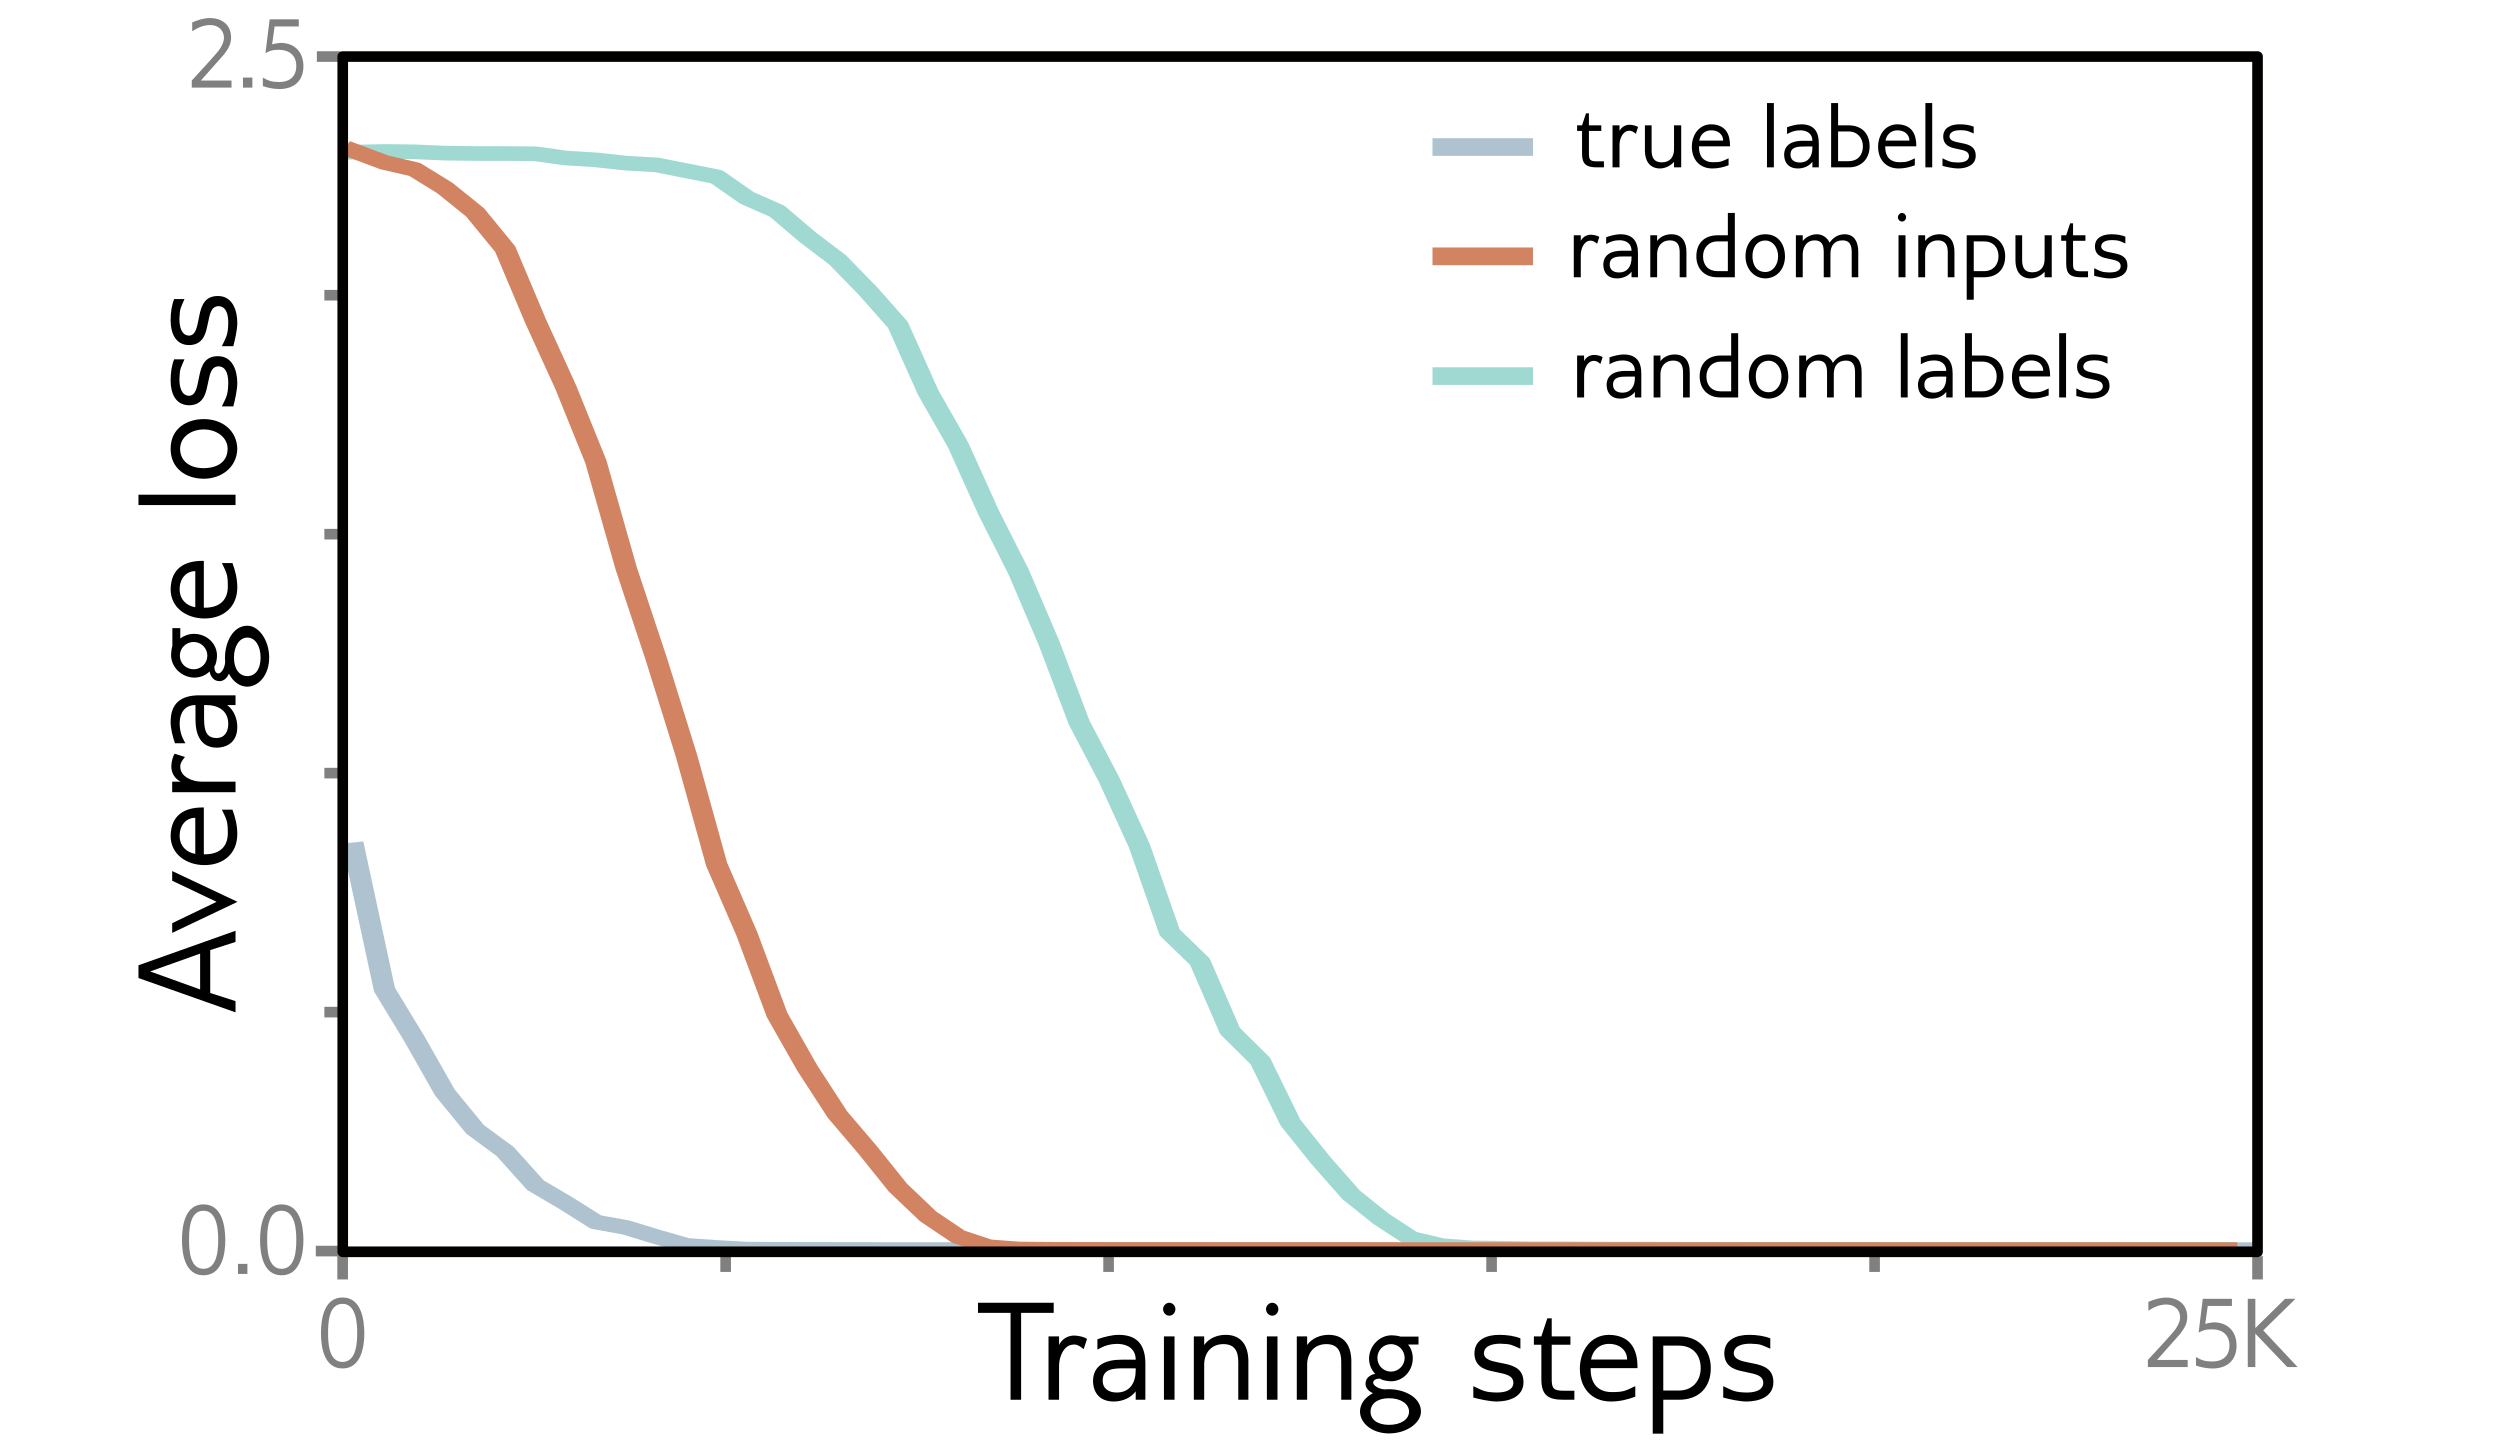 <?xml version="1.0" encoding="UTF-8"?>
<svg xmlns="http://www.w3.org/2000/svg" xmlns:xlink="http://www.w3.org/1999/xlink" width="199.93pt" height="115.704pt" viewBox="0 0 199.93 115.704">
<path fill="none" stroke-width="0.85" stroke-linecap="butt" stroke-linejoin="miter" stroke="rgb(50.195%, 50.195%, 50.195%)" stroke-opacity="1" stroke-miterlimit="4" d="M 27.402 100.438 L 27.402 102.32 "/>
<path fill="none" stroke-width="0.85" stroke-linecap="butt" stroke-linejoin="miter" stroke="rgb(50.195%, 50.195%, 50.195%)" stroke-opacity="1" stroke-miterlimit="4" d="M 180.539 100.438 L 180.539 102.32 "/>
<path fill="none" stroke-width="0.85" stroke-linecap="butt" stroke-linejoin="miter" stroke="rgb(50.195%, 50.195%, 50.195%)" stroke-opacity="1" stroke-miterlimit="4" d="M 58.031 101.719 L 58.031 100.438 "/>
<path fill="none" stroke-width="0.85" stroke-linecap="butt" stroke-linejoin="miter" stroke="rgb(50.195%, 50.195%, 50.195%)" stroke-opacity="1" stroke-miterlimit="4" d="M 88.656 101.719 L 88.656 100.438 "/>
<path fill="none" stroke-width="0.85" stroke-linecap="butt" stroke-linejoin="miter" stroke="rgb(50.195%, 50.195%, 50.195%)" stroke-opacity="1" stroke-miterlimit="4" d="M 119.285 101.719 L 119.285 100.438 "/>
<path fill="none" stroke-width="0.85" stroke-linecap="butt" stroke-linejoin="miter" stroke="rgb(50.195%, 50.195%, 50.195%)" stroke-opacity="1" stroke-miterlimit="4" d="M 27.223 4.523 L 25.34 4.523 "/>
<path fill="none" stroke-width="0.85" stroke-linecap="butt" stroke-linejoin="miter" stroke="rgb(50.195%, 50.195%, 50.195%)" stroke-opacity="1" stroke-miterlimit="4" d="M 27.137 100.051 L 25.254 100.051 "/>
<path fill="none" stroke-width="0.85" stroke-linecap="butt" stroke-linejoin="miter" stroke="rgb(50.195%, 50.195%, 50.195%)" stroke-opacity="1" stroke-miterlimit="4" d="M 27.223 23.609 L 25.941 23.609 "/>
<path fill="none" stroke-width="0.85" stroke-linecap="butt" stroke-linejoin="miter" stroke="rgb(50.195%, 50.195%, 50.195%)" stroke-opacity="1" stroke-miterlimit="4" d="M 27.223 42.719 L 25.941 42.719 "/>
<path fill="none" stroke-width="0.85" stroke-linecap="butt" stroke-linejoin="miter" stroke="rgb(50.195%, 50.195%, 50.195%)" stroke-opacity="1" stroke-miterlimit="4" d="M 27.223 61.828 L 25.941 61.828 "/>
<path fill="none" stroke-width="0.85" stroke-linecap="butt" stroke-linejoin="miter" stroke="rgb(50.195%, 50.195%, 50.195%)" stroke-opacity="1" stroke-miterlimit="4" d="M 27.223 80.941 L 25.941 80.941 "/>
<path fill="none" stroke-width="0.85" stroke-linecap="butt" stroke-linejoin="miter" stroke="rgb(50.195%, 50.195%, 50.195%)" stroke-opacity="1" stroke-miterlimit="4" d="M 149.914 101.719 L 149.914 100.438 "/>
<path fill-rule="nonzero" fill="rgb(50.195%, 50.195%, 50.195%)" fill-opacity="1" d="M 29.137 106.613 C 29.125 105.449 28.863 103.762 27.391 103.762 C 25.918 103.762 25.668 105.473 25.668 106.613 C 25.668 107.766 25.93 109.438 27.391 109.438 C 28.852 109.438 29.137 107.766 29.137 106.613 Z M 28.566 106.613 C 28.566 107.367 28.504 108.918 27.391 108.918 C 26.273 108.918 26.238 107.344 26.238 106.613 C 26.238 105.867 26.262 104.27 27.391 104.27 C 28.504 104.27 28.566 105.883 28.566 106.613 Z M 28.566 106.613 "/>
<path fill="none" stroke-width="1.417" stroke-linecap="butt" stroke-linejoin="miter" stroke="rgb(68.234%, 76.469%, 81.175%)" stroke-opacity="1" stroke-miterlimit="4" d="M 114.559 11.758 C 122.598 11.758 122.598 11.758 122.598 11.758 "/>
<path fill="none" stroke-width="1.417" stroke-linecap="butt" stroke-linejoin="miter" stroke="rgb(81.96%, 51.372%, 38.431%)" stroke-opacity="1" stroke-miterlimit="4" d="M 114.559 20.5 C 122.598 20.5 122.598 20.5 122.598 20.5 "/>
<path fill="none" stroke-width="1.715" stroke-linecap="square" stroke-linejoin="round" stroke="rgb(68.234%, 76.469%, 81.175%)" stroke-opacity="1" stroke-miterlimit="10" d="M 28.332 -99.497 L 30.746 -115.866 L 33.16 -121.687 L 35.578 -127.924 L 37.992 -132.235 L 40.406 -134.837 L 42.824 -138.782 L 45.238 -140.857 L 47.652 -143.087 L 50.07 -143.728 L 52.484 -144.808 L 54.898 -145.82 L 57.312 -146.066 L 59.73 -146.255 L 62.145 -146.283 L 64.559 -146.289 L 66.977 -146.295 L 71.805 -146.306 L 79.051 -146.306 L 81.465 -146.312 L 103.203 -146.312 L 105.617 -146.318 L 179.996 -146.318 " transform="matrix(1, 0, 0, -0.683, 0, 0)"/>
<path fill="none" stroke-width="1.715" stroke-linecap="square" stroke-linejoin="round" stroke="rgb(62.352%, 85.097%, 82.352%)" stroke-opacity="1" stroke-miterlimit="10" d="M 28.332 -17.81 L 30.746 -17.736 L 33.16 -17.776 L 35.578 -17.93 L 37.992 -17.976 L 40.406 -17.976 L 42.824 -18.01 L 45.238 -18.502 L 47.652 -18.719 L 50.07 -19.108 L 52.484 -19.302 L 57.312 -20.698 L 59.73 -23.167 L 62.145 -24.728 L 64.559 -27.736 L 66.977 -30.423 L 69.391 -34.042 L 71.805 -38.033 L 74.223 -45.94 L 76.637 -52.15 L 79.051 -59.977 L 81.465 -66.975 L 83.883 -75.26 L 86.297 -84.585 L 88.711 -91.332 L 91.129 -99.079 L 93.543 -109.182 L 95.957 -112.601 L 98.375 -120.737 L 100.789 -124.225 L 103.203 -131.452 L 105.617 -135.86 L 108.035 -139.885 L 110.449 -142.716 L 112.863 -145.014 L 115.281 -145.849 L 117.695 -146.118 L 120.109 -146.163 L 122.527 -146.226 L 124.941 -146.221 L 127.355 -146.249 L 129.77 -146.261 L 132.188 -146.261 L 134.602 -146.272 L 137.016 -146.278 L 139.434 -146.278 L 141.848 -146.283 L 149.094 -146.283 L 151.508 -146.289 L 161.168 -146.289 L 163.586 -146.295 L 178.074 -146.295 " transform="matrix(1, 0, 0, -0.683, 0, 0)"/>
<path fill="none" stroke-width="1.715" stroke-linecap="square" stroke-linejoin="round" stroke="rgb(81.96%, 51.372%, 38.431%)" stroke-opacity="1" stroke-miterlimit="10" d="M 28.332 -17.696 L 30.746 -19.022 L 33.16 -19.834 L 35.578 -22.018 L 37.992 -24.866 L 40.406 -29.177 L 42.824 -37.576 L 45.238 -45.317 L 47.652 -54.059 L 50.07 -66.512 L 52.484 -77.153 L 54.898 -88.49 L 57.312 -101.206 L 59.73 -109.354 L 62.145 -118.839 L 64.559 -125.06 L 66.977 -130.509 L 69.391 -134.654 L 71.805 -139.056 L 74.223 -142.424 L 76.637 -144.803 L 79.051 -145.98 L 81.465 -146.243 L 83.883 -146.278 L 86.297 -146.289 L 88.711 -146.295 L 91.129 -146.295 L 93.543 -146.301 L 95.957 -146.301 L 98.375 -146.306 L 108.035 -146.306 L 110.449 -146.312 L 168.414 -146.312 L 170.832 -146.318 L 178.074 -146.318 " transform="matrix(1, 0, 0, -0.683, 0, 0)"/>
<path fill-rule="nonzero" fill="rgb(50.195%, 50.195%, 50.195%)" fill-opacity="1" d="M 174.953 109.328 L 174.953 108.758 L 172.5 108.758 L 174.371 106.652 C 174.68 106.219 174.918 105.887 174.918 105.316 C 174.918 104.301 174.172 103.77 173.23 103.77 C 172.699 103.77 172.254 103.93 171.809 104.113 L 171.809 104.82 C 172.254 104.535 172.699 104.324 173.246 104.324 C 173.863 104.324 174.348 104.711 174.348 105.352 C 174.348 105.785 174 106.32 173.715 106.617 C 173.629 106.742 171.906 108.621 171.77 108.758 L 171.77 109.328 Z M 174.953 109.328 "/>
<path fill-rule="nonzero" fill="rgb(50.195%, 50.195%, 50.195%)" fill-opacity="1" d="M 178.863 107.594 C 178.852 106.48 178.156 105.75 177.043 105.75 C 176.895 105.762 176.559 105.801 176.359 105.875 L 176.559 104.438 L 178.492 104.438 L 178.492 103.867 L 176.16 103.867 L 175.828 106.566 C 176.262 106.355 176.359 106.309 176.918 106.309 C 177.723 106.309 178.293 106.754 178.293 107.594 C 178.293 108.461 177.734 108.883 176.918 108.883 C 176.371 108.883 176.012 108.773 175.617 108.523 L 175.617 109.207 C 175.977 109.34 176.508 109.441 176.93 109.441 C 178.105 109.441 178.863 108.797 178.863 107.594 Z M 178.863 107.594 "/>
<path fill-rule="nonzero" fill="rgb(50.195%, 50.195%, 50.195%)" fill-opacity="1" d="M 183.746 109.328 L 180.996 106.395 L 183.574 103.867 L 182.742 103.867 L 180.363 106.207 L 180.363 103.867 L 179.758 103.867 L 179.758 109.328 L 180.363 109.328 L 180.363 106.652 L 182.918 109.328 Z M 183.746 109.328 "/>
<path fill-rule="nonzero" fill="rgb(0%, 0%, 0%)" fill-opacity="1" d="M 84.266 104.992 L 84.266 104.184 L 78.211 104.184 L 78.211 104.992 L 80.816 104.992 L 80.816 111.941 L 81.66 111.941 L 81.66 104.992 Z M 84.266 104.992 "/>
<path fill-rule="nonzero" fill="rgb(0%, 0%, 0%)" fill-opacity="1" d="M 86.664 107.895 L 86.93 107.086 C 86.805 106.945 86.262 106.805 85.891 106.805 C 85.363 106.82 84.922 107.086 84.695 107.562 L 84.695 106.875 L 83.852 106.875 L 83.852 111.941 L 84.695 111.941 L 84.695 109.266 C 84.695 109.25 84.695 109.23 84.695 109.23 C 84.695 108.492 85.082 107.527 85.875 107.527 L 85.926 107.527 C 86.191 107.527 86.402 107.684 86.664 107.895 Z M 86.664 107.895 "/>
<path fill-rule="nonzero" fill="rgb(0%, 0%, 0%)" fill-opacity="1" d="M 91.598 111.941 L 91.598 109.055 C 91.598 107.598 90.98 106.75 89.469 106.75 C 88.922 106.75 88.254 106.926 87.762 107.102 L 87.762 107.93 C 88.273 107.648 88.695 107.473 89.398 107.473 C 90.207 107.492 90.824 107.895 90.824 108.738 L 89.664 108.738 C 88.465 108.738 87.41 109.145 87.41 110.465 C 87.445 111.484 88.043 112.082 89.062 112.082 C 89.785 112.082 90.438 111.785 90.824 111.273 L 90.824 111.941 Z M 90.824 109.586 C 90.824 110.57 90.367 111.363 89.309 111.363 C 88.695 111.363 88.184 111.078 88.184 110.41 C 88.184 109.426 89.117 109.426 89.996 109.426 L 90.824 109.426 Z M 90.824 109.586 "/>
<path fill-rule="nonzero" fill="rgb(0%, 0%, 0%)" fill-opacity="1" d="M 93.93 111.941 L 93.93 106.875 L 93.082 106.875 L 93.082 111.941 Z M 93.504 104.184 C 93.242 104.184 93.012 104.43 93.012 104.691 C 93.012 104.973 93.242 105.219 93.504 105.219 C 93.789 105.219 94 104.973 94 104.691 C 94 104.43 93.789 104.184 93.504 104.184 Z M 93.504 104.184 "/>
<path fill-rule="nonzero" fill="rgb(0%, 0%, 0%)" fill-opacity="1" d="M 99.836 111.941 L 99.836 108.879 C 99.836 107.684 99.328 106.75 98.023 106.75 C 97.375 106.75 96.703 106.996 96.301 107.562 L 96.301 106.875 L 95.473 106.875 L 95.473 111.941 L 96.301 111.941 L 96.301 109.074 C 96.336 108.105 96.934 107.492 97.832 107.492 C 98.711 107.492 99.027 108.02 99.027 108.914 L 99.027 111.941 Z M 99.836 111.941 "/>
<path fill-rule="nonzero" fill="rgb(0%, 0%, 0%)" fill-opacity="1" d="M 102.164 111.941 L 102.164 106.875 L 101.316 106.875 L 101.316 111.941 Z M 101.742 104.184 C 101.477 104.184 101.246 104.43 101.246 104.691 C 101.246 104.973 101.477 105.219 101.742 105.219 C 102.023 105.219 102.234 104.973 102.234 104.691 C 102.234 104.43 102.023 104.184 101.742 104.184 Z M 101.742 104.184 "/>
<path fill-rule="nonzero" fill="rgb(0%, 0%, 0%)" fill-opacity="1" d="M 108.07 111.941 L 108.07 108.879 C 108.07 107.684 107.562 106.75 106.258 106.75 C 105.609 106.75 104.941 106.996 104.535 107.562 L 104.535 106.875 L 103.707 106.875 L 103.707 111.941 L 104.535 111.941 L 104.535 109.074 C 104.57 108.105 105.168 107.492 106.066 107.492 C 106.945 107.492 107.262 108.02 107.262 108.914 L 107.262 111.941 Z M 108.07 111.941 "/>
<path fill-rule="nonzero" fill="rgb(0%, 0%, 0%)" fill-opacity="1" d="M 111.086 111.82 C 112.035 111.82 112.684 112.277 112.684 112.891 C 112.684 113.508 112.035 113.949 111.086 113.949 C 110.133 113.949 109.605 113.508 109.605 112.891 C 109.605 112.277 110.133 111.82 111.086 111.82 Z M 111.086 111.098 C 110.996 111.098 110.91 111.098 110.801 111.113 C 110.273 111.113 109.816 110.797 109.816 110.586 C 109.816 110.34 110.098 110.254 110.309 110.254 L 110.379 110.254 C 110.555 110.41 111.086 110.465 111.242 110.465 C 112.211 110.465 112.984 109.637 112.984 108.617 C 112.984 108.211 112.844 107.824 112.613 107.527 L 113.441 107.527 L 113.441 106.891 L 112.016 106.891 C 111.789 106.82 111.473 106.785 111.297 106.785 C 110.328 106.785 109.52 107.613 109.484 108.617 C 109.484 109.109 109.66 109.551 109.977 109.867 C 109.605 109.938 109.203 110.184 109.203 110.656 C 109.203 110.957 109.395 111.238 109.801 111.414 C 109.148 111.75 108.762 112.293 108.762 112.875 C 108.762 113.789 109.695 114.633 111.086 114.633 C 112.492 114.633 113.637 113.789 113.637 112.891 C 113.637 111.715 112.262 111.098 111.086 111.098 Z M 111.242 107.492 C 111.84 107.492 112.332 107.984 112.332 108.598 C 112.332 109.195 111.84 109.691 111.242 109.691 C 110.625 109.691 110.152 109.195 110.152 108.598 C 110.152 107.984 110.625 107.492 111.242 107.492 Z M 111.242 107.492 "/>
<path fill-rule="nonzero" fill="rgb(0%, 0%, 0%)" fill-opacity="1" d="M 121.836 110.535 C 121.836 109.531 121.152 109.215 120.238 109.039 L 119.883 108.969 C 119.391 108.863 118.672 108.758 118.672 108.211 C 118.707 107.578 119.445 107.457 120.008 107.457 C 120.906 107.492 120.836 107.543 121.59 107.859 L 121.59 107.031 C 121.117 106.84 120.52 106.75 119.902 106.75 C 118.898 106.75 117.914 107.121 117.914 108.246 C 117.93 109.16 118.547 109.516 119.391 109.672 L 119.707 109.742 C 120.324 109.883 121.027 109.953 121.027 110.605 C 120.992 111.238 120.273 111.363 119.707 111.363 C 118.777 111.344 118.637 111.238 117.824 110.852 L 117.824 111.766 C 118.301 111.891 119.129 112.082 119.691 112.082 C 120.676 112.082 121.836 111.715 121.836 110.535 Z M 121.836 110.535 "/>
<path fill-rule="nonzero" fill="rgb(0%, 0%, 0%)" fill-opacity="1" d="M 125.906 111.941 L 125.906 111.219 L 125.027 111.219 C 124.234 111.219 124.094 111.027 124.094 110.289 L 124.094 107.543 L 125.59 107.543 L 125.59 106.875 L 124.094 106.875 L 124.094 105.43 L 123.742 105.43 L 123.266 106.875 L 122.668 106.875 L 122.668 107.543 L 123.266 107.543 L 123.266 110.289 C 123.266 111.555 123.777 111.941 125.027 111.941 Z M 125.906 111.941 "/>
<path fill-rule="nonzero" fill="rgb(0%, 0%, 0%)" fill-opacity="1" d="M 130.953 109.41 L 130.953 109.32 C 130.953 107.859 130.355 106.785 128.684 106.75 C 127.188 106.75 126.344 108.055 126.344 109.461 C 126.344 110.992 127.277 112.082 128.824 112.082 C 129.527 112.082 130.16 111.926 130.777 111.695 L 130.777 110.852 C 129.969 111.238 129.844 111.328 128.895 111.328 C 127.84 111.328 127.207 110.691 127.207 109.496 L 127.207 109.41 Z M 130.125 108.723 L 127.242 108.723 C 127.348 108.055 127.84 107.473 128.684 107.473 C 129.562 107.473 130.125 108.02 130.125 108.723 Z M 130.125 108.723 "/>
<path fill-rule="nonzero" fill="rgb(0%, 0%, 0%)" fill-opacity="1" d="M 136.816 109.41 C 136.816 107.93 135.832 106.875 134.336 106.875 L 132.172 106.875 L 132.172 114.652 L 133.016 114.652 L 133.016 111.941 L 134.266 111.941 C 135.902 111.941 136.816 110.922 136.816 109.41 Z M 136.008 109.41 C 136.008 110.41 135.375 111.203 134.266 111.203 L 133.016 111.203 L 133.016 107.613 L 134.266 107.613 C 135.355 107.613 136.008 108.336 136.008 109.41 Z M 136.008 109.41 "/>
<path fill-rule="nonzero" fill="rgb(0%, 0%, 0%)" fill-opacity="1" d="M 141.82 110.535 C 141.82 109.531 141.133 109.215 140.219 109.039 L 139.867 108.969 C 139.375 108.863 138.652 108.758 138.652 108.211 C 138.688 107.578 139.426 107.457 139.988 107.457 C 140.887 107.492 140.816 107.543 141.574 107.859 L 141.574 107.031 C 141.098 106.84 140.5 106.75 139.883 106.75 C 138.883 106.75 137.895 107.121 137.895 108.246 C 137.914 109.16 138.527 109.516 139.375 109.672 L 139.691 109.742 C 140.305 109.883 141.012 109.953 141.012 110.605 C 140.977 111.238 140.254 111.363 139.691 111.363 C 138.758 111.344 138.617 111.238 137.809 110.852 L 137.809 111.766 C 138.281 111.891 139.109 112.082 139.672 112.082 C 140.656 112.082 141.82 111.715 141.82 110.535 Z M 141.82 110.535 "/>
<path fill-rule="nonzero" fill="rgb(0%, 0%, 0%)" fill-opacity="1" d="M 18.836 74.434 L 11.074 77.195 L 11.074 78.215 L 18.836 80.961 L 18.836 80.062 L 16.812 79.41 L 16.812 75.98 L 18.836 75.328 Z M 16.004 76.262 L 16.004 79.129 L 12.008 77.688 Z M 16.004 76.262 "/>
<path fill-rule="nonzero" fill="rgb(0%, 0%, 0%)" fill-opacity="1" d="M 13.77 69.66 L 13.77 70.434 L 17.32 72.121 L 13.77 73.828 L 13.77 74.605 L 18.992 72.121 Z M 13.77 69.66 "/>
<path fill-rule="nonzero" fill="rgb(0%, 0%, 0%)" fill-opacity="1" d="M 16.301 64.574 L 16.215 64.574 C 14.754 64.574 13.68 65.172 13.645 66.844 C 13.645 68.34 14.945 69.184 16.355 69.184 C 17.887 69.184 18.977 68.25 18.977 66.703 C 18.977 66 18.816 65.367 18.59 64.75 L 17.746 64.75 C 18.133 65.559 18.219 65.684 18.219 66.633 C 18.219 67.688 17.586 68.32 16.391 68.32 L 16.301 68.32 Z M 15.617 65.402 L 15.617 68.285 C 14.945 68.18 14.367 67.688 14.367 66.844 C 14.367 65.965 14.91 65.402 15.617 65.402 Z M 15.617 65.402 "/>
<path fill-rule="nonzero" fill="rgb(0%, 0%, 0%)" fill-opacity="1" d="M 14.789 60.539 L 13.98 60.277 C 13.84 60.398 13.699 60.945 13.699 61.312 C 13.715 61.844 13.98 62.281 14.453 62.512 L 13.77 62.512 L 13.77 63.355 L 18.836 63.355 L 18.836 62.512 L 16.16 62.512 C 16.145 62.512 16.125 62.512 16.125 62.512 C 15.387 62.512 14.418 62.125 14.418 61.332 L 14.418 61.277 C 14.418 61.016 14.578 60.805 14.789 60.539 Z M 14.789 60.539 "/>
<path fill-rule="nonzero" fill="rgb(0%, 0%, 0%)" fill-opacity="1" d="M 18.836 55.605 L 15.949 55.605 C 14.488 55.605 13.645 56.223 13.645 57.734 C 13.645 58.281 13.82 58.949 13.996 59.441 L 14.824 59.441 C 14.543 58.934 14.367 58.512 14.367 57.805 C 14.383 56.996 14.789 56.383 15.633 56.383 L 15.633 57.543 C 15.633 58.738 16.039 59.793 17.355 59.793 C 18.379 59.758 18.977 59.16 18.977 58.141 C 18.977 57.418 18.676 56.77 18.168 56.383 L 18.836 56.383 Z M 16.477 56.383 C 17.465 56.383 18.254 56.84 18.254 57.895 C 18.254 58.512 17.973 59.02 17.305 59.02 C 16.32 59.02 16.32 58.09 16.32 57.207 L 16.32 56.383 Z M 16.477 56.383 "/>
<path fill-rule="nonzero" fill="rgb(0%, 0%, 0%)" fill-opacity="1" d="M 18.711 52.59 C 18.711 51.641 19.168 50.988 19.785 50.988 C 20.402 50.988 20.84 51.641 20.84 52.59 C 20.84 53.539 20.402 54.07 19.785 54.07 C 19.168 54.07 18.711 53.539 18.711 52.59 Z M 17.992 52.59 C 17.992 52.68 17.992 52.766 18.008 52.871 C 18.008 53.398 17.691 53.859 17.48 53.859 C 17.234 53.859 17.145 53.574 17.145 53.363 L 17.145 53.293 C 17.305 53.117 17.355 52.59 17.355 52.434 C 17.355 51.465 16.531 50.691 15.512 50.691 C 15.105 50.691 14.719 50.832 14.418 51.059 L 14.418 50.234 L 13.785 50.234 L 13.785 51.656 C 13.715 51.887 13.68 52.203 13.68 52.379 C 13.68 53.348 14.508 54.156 15.512 54.191 C 16.004 54.191 16.441 54.016 16.758 53.699 C 16.828 54.07 17.074 54.473 17.551 54.473 C 17.852 54.473 18.133 54.281 18.309 53.875 C 18.641 54.527 19.188 54.914 19.77 54.914 C 20.684 54.914 21.527 53.98 21.527 52.59 C 21.527 51.184 20.684 50.039 19.785 50.039 C 18.605 50.039 17.992 51.41 17.992 52.59 Z M 14.383 52.434 C 14.383 51.836 14.875 51.34 15.492 51.34 C 16.09 51.34 16.582 51.836 16.582 52.434 C 16.582 53.047 16.09 53.523 15.492 53.523 C 14.875 53.523 14.383 53.047 14.383 52.434 Z M 14.383 52.434 "/>
<path fill-rule="nonzero" fill="rgb(0%, 0%, 0%)" fill-opacity="1" d="M 16.301 44.852 L 16.215 44.852 C 14.754 44.852 13.68 45.449 13.645 47.121 C 13.645 48.617 14.945 49.461 16.355 49.461 C 17.887 49.461 18.977 48.527 18.977 46.98 C 18.977 46.273 18.816 45.641 18.59 45.027 L 17.746 45.027 C 18.133 45.836 18.219 45.957 18.219 46.91 C 18.219 47.965 17.586 48.598 16.391 48.598 L 16.301 48.598 Z M 15.617 45.676 L 15.617 48.562 C 14.945 48.457 14.367 47.965 14.367 47.121 C 14.367 46.238 14.91 45.676 15.617 45.676 Z M 15.617 45.676 "/>
<path fill-rule="nonzero" fill="rgb(0%, 0%, 0%)" fill-opacity="1" d="M 11.074 39.562 L 18.836 39.562 L 18.836 40.391 L 11.074 40.391 Z M 11.074 39.562 "/>
<path fill-rule="nonzero" fill="rgb(0%, 0%, 0%)" fill-opacity="1" d="M 16.301 33.516 C 15.016 33.516 13.645 34.203 13.645 35.895 C 13.645 37.422 14.824 38.285 16.301 38.285 C 17.691 38.285 18.941 37.387 18.977 35.895 C 18.941 34.379 17.727 33.516 16.301 33.516 Z M 16.301 34.344 C 17.305 34.344 18.203 34.961 18.203 35.895 C 18.184 37.16 17.059 37.441 16.285 37.441 C 15.262 37.441 14.418 36.949 14.402 35.895 C 14.418 34.906 15.332 34.344 16.301 34.344 Z M 16.301 34.344 "/>
<path fill-rule="nonzero" fill="rgb(0%, 0%, 0%)" fill-opacity="1" d="M 17.43 28.484 C 16.426 28.484 16.109 29.172 15.934 30.086 L 15.863 30.438 C 15.758 30.934 15.652 31.652 15.105 31.652 C 14.473 31.617 14.348 30.879 14.348 30.316 C 14.383 29.418 14.438 29.488 14.754 28.734 L 13.926 28.734 C 13.734 29.207 13.645 29.805 13.645 30.422 C 13.645 31.426 14.016 32.41 15.141 32.41 C 16.055 32.391 16.406 31.777 16.566 30.934 L 16.637 30.617 C 16.777 30 16.848 29.297 17.5 29.297 C 18.133 29.332 18.254 30.051 18.254 30.617 C 18.238 31.547 18.133 31.688 17.746 32.5 L 18.66 32.5 C 18.781 32.023 18.977 31.195 18.977 30.633 C 18.977 29.648 18.605 28.484 17.43 28.484 Z M 17.43 28.484 "/>
<path fill-rule="nonzero" fill="rgb(0%, 0%, 0%)" fill-opacity="1" d="M 17.43 23.672 C 16.426 23.672 16.109 24.359 15.934 25.273 L 15.863 25.625 C 15.758 26.117 15.652 26.84 15.105 26.84 C 14.473 26.805 14.348 26.066 14.348 25.504 C 14.383 24.605 14.438 24.676 14.754 23.918 L 13.926 23.918 C 13.734 24.395 13.645 24.992 13.645 25.609 C 13.645 26.613 14.016 27.598 15.141 27.598 C 16.055 27.578 16.406 26.965 16.566 26.117 L 16.637 25.801 C 16.777 25.188 16.848 24.484 17.5 24.484 C 18.133 24.52 18.254 25.238 18.254 25.801 C 18.238 26.734 18.133 26.875 17.746 27.684 L 18.66 27.684 C 18.781 27.211 18.977 26.383 18.977 25.82 C 18.977 24.836 18.605 23.672 17.43 23.672 Z M 17.43 23.672 "/>
<path fill-rule="nonzero" fill="rgb(50.195%, 50.195%, 50.195%)" fill-opacity="1" d="M 18.02 99.164 C 18.008 98 17.746 96.316 16.273 96.316 C 14.797 96.316 14.551 98.027 14.551 99.164 C 14.551 100.316 14.809 101.988 16.273 101.988 C 17.734 101.988 18.02 100.316 18.02 99.164 Z M 17.449 99.164 C 17.449 99.922 17.387 101.469 16.273 101.469 C 15.156 101.469 15.121 99.895 15.121 99.164 C 15.121 98.422 15.145 96.824 16.273 96.824 C 17.387 96.824 17.449 98.434 17.449 99.164 Z M 17.449 99.164 "/>
<path fill-rule="nonzero" fill="rgb(50.195%, 50.195%, 50.195%)" fill-opacity="1" d="M 19.031 101.074 L 19.785 101.074 L 19.785 101.879 L 19.031 101.879 Z M 19.031 101.074 "/>
<path fill-rule="nonzero" fill="rgb(50.195%, 50.195%, 50.195%)" fill-opacity="1" d="M 24.266 99.164 C 24.254 98 23.992 96.316 22.52 96.316 C 21.047 96.316 20.797 98.027 20.797 99.164 C 20.797 100.316 21.059 101.988 22.52 101.988 C 23.98 101.988 24.266 100.316 24.266 99.164 Z M 23.695 99.164 C 23.695 99.922 23.633 101.469 22.52 101.469 C 21.402 101.469 21.367 99.895 21.367 99.164 C 21.367 98.422 21.391 96.824 22.52 96.824 C 23.633 96.824 23.695 98.434 23.695 99.164 Z M 23.695 99.164 "/>
<path fill-rule="nonzero" fill="rgb(50.195%, 50.195%, 50.195%)" fill-opacity="1" d="M 18.516 7.008 L 18.516 6.438 L 16.066 6.438 L 17.934 4.332 C 18.246 3.898 18.48 3.566 18.48 2.996 C 18.48 1.98 17.738 1.445 16.797 1.445 C 16.262 1.445 15.816 1.609 15.371 1.793 L 15.371 2.5 C 15.816 2.215 16.262 2.004 16.809 2.004 C 17.426 2.004 17.91 2.387 17.91 3.031 C 17.91 3.465 17.562 4 17.277 4.297 C 17.191 4.418 15.469 6.301 15.336 6.438 L 15.336 7.008 Z M 18.516 7.008 "/>
<path fill-rule="nonzero" fill="rgb(50.195%, 50.195%, 50.195%)" fill-opacity="1" d="M 19.43 6.203 L 20.184 6.203 L 20.184 7.008 L 19.43 7.008 Z M 19.43 6.203 "/>
<path fill-rule="nonzero" fill="rgb(50.195%, 50.195%, 50.195%)" fill-opacity="1" d="M 24.266 5.273 C 24.254 4.16 23.559 3.43 22.445 3.43 C 22.297 3.441 21.961 3.477 21.762 3.551 L 21.961 2.117 L 23.895 2.117 L 23.895 1.547 L 21.566 1.547 L 21.23 4.246 C 21.664 4.035 21.762 3.984 22.32 3.984 C 23.125 3.984 23.695 4.434 23.695 5.273 C 23.695 6.141 23.137 6.562 22.32 6.562 C 21.777 6.562 21.418 6.449 21.02 6.203 L 21.02 6.883 C 21.379 7.02 21.914 7.121 22.332 7.121 C 23.512 7.121 24.266 6.477 24.266 5.273 Z M 24.266 5.273 "/>
<path fill="none" stroke-width="1.417" stroke-linecap="butt" stroke-linejoin="miter" stroke="rgb(62.352%, 85.097%, 82.352%)" stroke-opacity="1" stroke-miterlimit="4" d="M 114.559 30.078 C 122.598 30.078 122.598 30.078 122.598 30.078 "/>
<path fill="none" stroke-width="0.85" stroke-linecap="butt" stroke-linejoin="round" stroke="rgb(1.176%, 0%, 0%)" stroke-opacity="1" stroke-miterlimit="4" d="M 27.41 4.523 L 180.539 4.523 L 180.539 100.109 L 27.41 100.109 Z M 27.41 4.523 "/>
<path fill-rule="nonzero" fill="rgb(0%, 0%, 0%)" fill-opacity="1" d="M 128.27 13.383 L 128.27 12.902 L 127.688 12.902 C 127.16 12.902 127.07 12.773 127.07 12.285 L 127.07 10.469 L 128.059 10.469 L 128.059 10.023 L 127.07 10.023 L 127.07 9.066 L 126.836 9.066 L 126.52 10.023 L 126.125 10.023 L 126.125 10.469 L 126.52 10.469 L 126.52 12.285 C 126.52 13.125 126.859 13.383 127.688 13.383 Z M 128.27 13.383 "/>
<path fill-rule="nonzero" fill="rgb(0%, 0%, 0%)" fill-opacity="1" d="M 130.82 10.699 L 130.996 10.164 C 130.914 10.07 130.555 9.977 130.309 9.977 C 129.961 9.988 129.668 10.164 129.516 10.477 L 129.516 10.023 L 128.957 10.023 L 128.957 13.383 L 129.516 13.383 L 129.516 11.609 C 129.516 11.598 129.516 11.586 129.516 11.586 C 129.516 11.098 129.773 10.457 130.297 10.457 L 130.332 10.457 C 130.508 10.457 130.648 10.559 130.82 10.699 Z M 130.82 10.699 "/>
<path fill-rule="nonzero" fill="rgb(0%, 0%, 0%)" fill-opacity="1" d="M 134.449 13.383 L 134.449 10.023 L 133.875 10.023 L 133.875 11.926 C 133.875 12.555 133.562 12.984 132.887 12.984 C 132.293 12.984 132.082 12.613 132.082 12.039 L 132.082 10.023 L 131.547 10.023 L 131.547 12.051 C 131.547 12.844 131.918 13.473 132.758 13.473 C 133.188 13.473 133.633 13.23 133.875 12.938 L 133.875 13.383 Z M 134.449 13.383 "/>
<path fill-rule="nonzero" fill="rgb(0%, 0%, 0%)" fill-opacity="1" d="M 138.355 11.703 L 138.355 11.645 C 138.355 10.676 137.957 9.965 136.852 9.941 C 135.859 9.941 135.301 10.805 135.301 11.738 C 135.301 12.75 135.918 13.473 136.945 13.473 C 137.41 13.473 137.828 13.371 138.238 13.219 L 138.238 12.66 C 137.703 12.914 137.621 12.973 136.992 12.973 C 136.289 12.973 135.871 12.555 135.871 11.762 L 135.871 11.703 Z M 137.805 11.246 L 135.895 11.246 C 135.965 10.805 136.289 10.422 136.852 10.422 C 137.434 10.422 137.805 10.781 137.805 11.246 Z M 137.805 11.246 "/>
<path fill-rule="nonzero" fill="rgb(0%, 0%, 0%)" fill-opacity="1" d="M 141.309 8.242 L 141.859 8.242 L 141.859 13.383 L 141.309 13.383 Z M 141.309 8.242 "/>
<path fill-rule="nonzero" fill="rgb(0%, 0%, 0%)" fill-opacity="1" d="M 145.453 13.383 L 145.453 11.469 C 145.453 10.5 145.047 9.941 144.043 9.941 C 143.684 9.941 143.238 10.059 142.914 10.176 L 142.914 10.723 C 143.25 10.535 143.531 10.422 143.996 10.422 C 144.531 10.434 144.941 10.699 144.941 11.258 L 144.172 11.258 C 143.379 11.258 142.68 11.527 142.68 12.402 C 142.703 13.078 143.098 13.473 143.773 13.473 C 144.254 13.473 144.684 13.277 144.941 12.938 L 144.941 13.383 Z M 144.941 11.82 C 144.941 12.473 144.637 12.996 143.938 12.996 C 143.531 12.996 143.191 12.809 143.191 12.367 C 143.191 11.715 143.809 11.715 144.395 11.715 L 144.941 11.715 Z M 144.941 11.82 "/>
<path fill-rule="nonzero" fill="rgb(0%, 0%, 0%)" fill-opacity="1" d="M 149.516 11.703 C 149.516 10.699 148.91 10.023 147.824 10.023 L 146.996 10.023 L 146.996 8.242 L 146.438 8.242 L 146.438 13.383 L 147.871 13.383 C 148.863 13.383 149.516 12.691 149.516 11.703 Z M 148.98 11.703 C 148.98 12.426 148.547 12.891 147.824 12.891 L 146.996 12.891 L 146.996 10.512 L 147.824 10.512 C 148.559 10.512 148.98 11.051 148.98 11.703 Z M 148.98 11.703 "/>
<path fill-rule="nonzero" fill="rgb(0%, 0%, 0%)" fill-opacity="1" d="M 153.25 11.703 L 153.25 11.645 C 153.25 10.676 152.852 9.965 151.746 9.941 C 150.754 9.941 150.195 10.805 150.195 11.738 C 150.195 12.75 150.812 13.473 151.84 13.473 C 152.305 13.473 152.723 13.371 153.133 13.219 L 153.133 12.66 C 152.598 12.914 152.516 12.973 151.887 12.973 C 151.188 12.973 150.766 12.555 150.766 11.762 L 150.766 11.703 Z M 152.699 11.246 L 150.789 11.246 C 150.859 10.805 151.188 10.422 151.746 10.422 C 152.328 10.422 152.699 10.781 152.699 11.246 Z M 152.699 11.246 "/>
<path fill-rule="nonzero" fill="rgb(0%, 0%, 0%)" fill-opacity="1" d="M 153.977 8.242 L 154.523 8.242 L 154.523 13.383 L 153.977 13.383 Z M 153.977 8.242 "/>
<path fill-rule="nonzero" fill="rgb(0%, 0%, 0%)" fill-opacity="1" d="M 158.004 12.449 C 158.004 11.785 157.547 11.574 156.941 11.457 L 156.707 11.41 C 156.383 11.34 155.902 11.27 155.902 10.91 C 155.926 10.488 156.418 10.41 156.789 10.41 C 157.383 10.434 157.336 10.469 157.84 10.676 L 157.84 10.129 C 157.523 10 157.129 9.941 156.719 9.941 C 156.055 9.941 155.402 10.188 155.402 10.934 C 155.414 11.539 155.824 11.773 156.383 11.879 L 156.594 11.926 C 157 12.016 157.465 12.062 157.465 12.496 C 157.441 12.914 156.965 12.996 156.594 12.996 C 155.973 12.984 155.879 12.914 155.344 12.66 L 155.344 13.266 C 155.66 13.348 156.207 13.473 156.582 13.473 C 157.234 13.473 158.004 13.23 158.004 12.449 Z M 158.004 12.449 "/>
<path fill-rule="nonzero" fill="rgb(0%, 0%, 0%)" fill-opacity="1" d="M 127.988 29.105 L 128.164 28.566 C 128.082 28.477 127.723 28.383 127.477 28.383 C 127.125 28.395 126.836 28.566 126.684 28.883 L 126.684 28.43 L 126.125 28.43 L 126.125 31.785 L 126.684 31.785 L 126.684 30.016 C 126.684 30.004 126.684 29.992 126.684 29.992 C 126.684 29.5 126.941 28.859 127.465 28.859 L 127.5 28.859 C 127.676 28.859 127.816 28.965 127.988 29.105 Z M 127.988 29.105 "/>
<path fill-rule="nonzero" fill="rgb(0%, 0%, 0%)" fill-opacity="1" d="M 131.258 31.785 L 131.258 29.875 C 131.258 28.906 130.848 28.348 129.848 28.348 C 129.484 28.348 129.043 28.465 128.715 28.578 L 128.715 29.129 C 129.055 28.941 129.332 28.824 129.801 28.824 C 130.336 28.836 130.746 29.105 130.746 29.664 L 129.977 29.664 C 129.184 29.664 128.484 29.934 128.484 30.805 C 128.508 31.484 128.902 31.879 129.578 31.879 C 130.055 31.879 130.488 31.68 130.746 31.344 L 130.746 31.785 Z M 130.746 30.223 C 130.746 30.875 130.441 31.402 129.742 31.402 C 129.332 31.402 128.996 31.215 128.996 30.773 C 128.996 30.117 129.613 30.117 130.195 30.117 L 130.746 30.117 Z M 130.746 30.223 "/>
<path fill-rule="nonzero" fill="rgb(0%, 0%, 0%)" fill-opacity="1" d="M 135.133 31.785 L 135.133 29.758 C 135.133 28.965 134.793 28.348 133.93 28.348 C 133.5 28.348 133.059 28.512 132.789 28.883 L 132.789 28.43 L 132.242 28.43 L 132.242 31.785 L 132.789 31.785 L 132.789 29.887 C 132.812 29.246 133.207 28.836 133.805 28.836 C 134.387 28.836 134.598 29.188 134.598 29.781 L 134.598 31.785 Z M 135.133 31.785 "/>
<path fill-rule="nonzero" fill="rgb(0%, 0%, 0%)" fill-opacity="1" d="M 135.926 30.105 C 135.926 31.098 136.578 31.785 137.582 31.785 L 139.004 31.785 L 139.004 26.645 L 138.445 26.645 L 138.445 28.43 L 137.629 28.43 C 136.535 28.43 135.926 29.105 135.926 30.105 Z M 136.465 30.105 C 136.465 29.453 136.883 28.918 137.629 28.918 L 138.445 28.918 L 138.445 31.297 L 137.629 31.297 C 136.895 31.297 136.465 30.828 136.465 30.105 Z M 136.465 30.105 "/>
<path fill-rule="nonzero" fill="rgb(0%, 0%, 0%)" fill-opacity="1" d="M 143.016 30.105 C 143.016 29.258 142.559 28.348 141.441 28.348 C 140.426 28.348 139.855 29.129 139.855 30.105 C 139.855 31.027 140.449 31.855 141.441 31.879 C 142.445 31.855 143.016 31.051 143.016 30.105 Z M 142.469 30.105 C 142.469 30.773 142.059 31.367 141.441 31.367 C 140.602 31.355 140.414 30.609 140.414 30.094 C 140.414 29.418 140.742 28.859 141.441 28.848 C 142.094 28.859 142.469 29.465 142.469 30.105 Z M 142.469 30.105 "/>
<path fill-rule="nonzero" fill="rgb(0%, 0%, 0%)" fill-opacity="1" d="M 148.879 31.785 L 148.879 29.758 C 148.879 29.035 148.609 28.348 147.781 28.348 C 147.27 28.348 146.848 28.613 146.582 29.023 C 146.406 28.625 146.031 28.348 145.555 28.348 C 145.113 28.348 144.68 28.578 144.438 28.883 L 144.438 28.43 L 143.887 28.43 L 143.887 31.785 L 144.438 31.785 L 144.438 29.887 C 144.461 29.293 144.82 28.836 145.355 28.836 L 145.391 28.836 C 145.953 28.836 146.113 29.188 146.113 29.781 L 146.113 31.785 L 146.652 31.785 L 146.652 29.887 C 146.664 29.258 146.977 28.836 147.629 28.836 C 148.188 28.836 148.352 29.223 148.352 29.781 L 148.352 31.785 Z M 148.879 31.785 "/>
<path fill-rule="nonzero" fill="rgb(0%, 0%, 0%)" fill-opacity="1" d="M 152.012 26.645 L 152.559 26.645 L 152.559 31.785 L 152.012 31.785 Z M 152.012 26.645 "/>
<path fill-rule="nonzero" fill="rgb(0%, 0%, 0%)" fill-opacity="1" d="M 156.156 31.785 L 156.156 29.875 C 156.156 28.906 155.75 28.348 154.746 28.348 C 154.383 28.348 153.941 28.465 153.613 28.578 L 153.613 29.129 C 153.953 28.941 154.234 28.824 154.699 28.824 C 155.234 28.836 155.645 29.105 155.645 29.664 L 154.875 29.664 C 154.082 29.664 153.383 29.934 153.383 30.805 C 153.406 31.484 153.801 31.879 154.477 31.879 C 154.957 31.879 155.387 31.68 155.645 31.344 L 155.645 31.785 Z M 155.645 30.223 C 155.645 30.875 155.34 31.402 154.641 31.402 C 154.234 31.402 153.895 31.215 153.895 30.773 C 153.895 30.117 154.512 30.117 155.094 30.117 L 155.645 30.117 Z M 155.645 30.223 "/>
<path fill-rule="nonzero" fill="rgb(0%, 0%, 0%)" fill-opacity="1" d="M 160.219 30.105 C 160.219 29.105 159.613 28.43 158.527 28.43 L 157.699 28.43 L 157.699 26.645 L 157.141 26.645 L 157.141 31.785 L 158.574 31.785 C 159.566 31.785 160.219 31.098 160.219 30.105 Z M 159.68 30.105 C 159.68 30.828 159.25 31.297 158.527 31.297 L 157.699 31.297 L 157.699 28.918 L 158.527 28.918 C 159.262 28.918 159.68 29.453 159.68 30.105 Z M 159.68 30.105 "/>
<path fill-rule="nonzero" fill="rgb(0%, 0%, 0%)" fill-opacity="1" d="M 163.953 30.105 L 163.953 30.047 C 163.953 29.082 163.555 28.371 162.449 28.348 C 161.457 28.348 160.898 29.211 160.898 30.141 C 160.898 31.156 161.516 31.879 162.539 31.879 C 163.008 31.879 163.426 31.773 163.836 31.621 L 163.836 31.062 C 163.297 31.32 163.219 31.379 162.586 31.379 C 161.887 31.379 161.469 30.957 161.469 30.164 L 161.469 30.105 Z M 163.402 29.652 L 161.492 29.652 C 161.562 29.211 161.887 28.824 162.449 28.824 C 163.031 28.824 163.402 29.188 163.402 29.652 Z M 163.402 29.652 "/>
<path fill-rule="nonzero" fill="rgb(0%, 0%, 0%)" fill-opacity="1" d="M 164.676 26.645 L 165.227 26.645 L 165.227 31.785 L 164.676 31.785 Z M 164.676 26.645 "/>
<path fill-rule="nonzero" fill="rgb(0%, 0%, 0%)" fill-opacity="1" d="M 168.703 30.852 C 168.703 30.188 168.25 29.98 167.645 29.863 L 167.41 29.816 C 167.086 29.746 166.605 29.676 166.605 29.312 C 166.629 28.895 167.121 28.812 167.492 28.812 C 168.086 28.836 168.039 28.871 168.543 29.082 L 168.543 28.535 C 168.227 28.406 167.832 28.348 167.422 28.348 C 166.758 28.348 166.105 28.59 166.105 29.336 C 166.117 29.945 166.523 30.176 167.086 30.281 L 167.293 30.328 C 167.703 30.422 168.168 30.469 168.168 30.898 C 168.145 31.32 167.668 31.402 167.293 31.402 C 166.676 31.391 166.582 31.32 166.047 31.062 L 166.047 31.668 C 166.363 31.75 166.91 31.879 167.281 31.879 C 167.934 31.879 168.703 31.633 168.703 30.852 Z M 168.703 30.852 "/>
<path fill-rule="nonzero" fill="rgb(0%, 0%, 0%)" fill-opacity="1" d="M 127.723 19.492 L 127.898 18.957 C 127.816 18.863 127.457 18.77 127.211 18.77 C 126.859 18.781 126.57 18.957 126.418 19.27 L 126.418 18.816 L 125.859 18.816 L 125.859 22.172 L 126.418 22.172 L 126.418 20.402 C 126.418 20.391 126.418 20.379 126.418 20.379 C 126.418 19.891 126.676 19.246 127.199 19.246 L 127.234 19.246 C 127.41 19.246 127.547 19.352 127.723 19.492 Z M 127.723 19.492 "/>
<path fill-rule="nonzero" fill="rgb(0%, 0%, 0%)" fill-opacity="1" d="M 130.992 22.172 L 130.992 20.262 C 130.992 19.293 130.582 18.734 129.582 18.734 C 129.219 18.734 128.777 18.852 128.449 18.969 L 128.449 19.516 C 128.789 19.328 129.066 19.211 129.535 19.211 C 130.07 19.223 130.477 19.492 130.477 20.051 L 129.707 20.051 C 128.918 20.051 128.219 20.32 128.219 21.195 C 128.238 21.871 128.637 22.266 129.312 22.266 C 129.789 22.266 130.223 22.07 130.477 21.73 L 130.477 22.172 Z M 130.477 20.613 C 130.477 21.266 130.176 21.789 129.477 21.789 C 129.066 21.789 128.73 21.602 128.73 21.16 C 128.73 20.508 129.348 20.508 129.93 20.508 L 130.477 20.508 Z M 130.477 20.613 "/>
<path fill-rule="nonzero" fill="rgb(0%, 0%, 0%)" fill-opacity="1" d="M 134.867 22.172 L 134.867 20.145 C 134.867 19.352 134.527 18.734 133.664 18.734 C 133.234 18.734 132.793 18.898 132.523 19.27 L 132.523 18.816 L 131.977 18.816 L 131.977 22.172 L 132.523 22.172 L 132.523 20.273 C 132.547 19.633 132.941 19.223 133.539 19.223 C 134.121 19.223 134.328 19.574 134.328 20.168 L 134.328 22.172 Z M 134.867 22.172 "/>
<path fill-rule="nonzero" fill="rgb(0%, 0%, 0%)" fill-opacity="1" d="M 135.66 20.496 C 135.66 21.484 136.312 22.172 137.316 22.172 L 138.738 22.172 L 138.738 17.031 L 138.18 17.031 L 138.18 18.816 L 137.363 18.816 C 136.266 18.816 135.66 19.492 135.66 20.496 Z M 136.195 20.496 C 136.195 19.844 136.617 19.305 137.363 19.305 L 138.18 19.305 L 138.18 21.684 L 137.363 21.684 C 136.629 21.684 136.195 21.219 136.195 20.496 Z M 136.195 20.496 "/>
<path fill-rule="nonzero" fill="rgb(0%, 0%, 0%)" fill-opacity="1" d="M 142.75 20.496 C 142.75 19.645 142.293 18.734 141.176 18.734 C 140.16 18.734 139.59 19.516 139.59 20.496 C 139.59 21.414 140.184 22.242 141.176 22.266 C 142.176 22.242 142.75 21.438 142.75 20.496 Z M 142.199 20.496 C 142.199 21.16 141.793 21.754 141.176 21.754 C 140.336 21.742 140.148 20.996 140.148 20.484 C 140.148 19.809 140.477 19.246 141.176 19.234 C 141.828 19.246 142.199 19.855 142.199 20.496 Z M 142.199 20.496 "/>
<path fill-rule="nonzero" fill="rgb(0%, 0%, 0%)" fill-opacity="1" d="M 148.609 22.172 L 148.609 20.145 C 148.609 19.422 148.344 18.734 147.516 18.734 C 147.004 18.734 146.582 19.004 146.316 19.41 C 146.141 19.016 145.766 18.734 145.289 18.734 C 144.848 18.734 144.414 18.969 144.168 19.27 L 144.168 18.816 L 143.621 18.816 L 143.621 22.172 L 144.168 22.172 L 144.168 20.273 C 144.191 19.68 144.555 19.223 145.09 19.223 L 145.125 19.223 C 145.684 19.223 145.848 19.574 145.848 20.168 L 145.848 22.172 L 146.383 22.172 L 146.383 20.273 C 146.395 19.645 146.711 19.223 147.363 19.223 C 147.922 19.223 148.086 19.609 148.086 20.168 L 148.086 22.172 Z M 148.609 22.172 "/>
<path fill-rule="nonzero" fill="rgb(0%, 0%, 0%)" fill-opacity="1" d="M 152.387 22.172 L 152.387 18.816 L 151.828 18.816 L 151.828 22.172 Z M 152.105 17.031 C 151.934 17.031 151.781 17.195 151.781 17.371 C 151.781 17.559 151.934 17.719 152.105 17.719 C 152.293 17.719 152.434 17.559 152.434 17.371 C 152.434 17.195 152.293 17.031 152.105 17.031 Z M 152.105 17.031 "/>
<path fill-rule="nonzero" fill="rgb(0%, 0%, 0%)" fill-opacity="1" d="M 156.301 22.172 L 156.301 20.145 C 156.301 19.352 155.965 18.734 155.102 18.734 C 154.668 18.734 154.227 18.898 153.957 19.27 L 153.957 18.816 L 153.41 18.816 L 153.41 22.172 L 153.957 22.172 L 153.957 20.273 C 153.98 19.633 154.379 19.223 154.973 19.223 C 155.555 19.223 155.766 19.574 155.766 20.168 L 155.766 22.172 Z M 156.301 22.172 "/>
<path fill-rule="nonzero" fill="rgb(0%, 0%, 0%)" fill-opacity="1" d="M 160.359 20.496 C 160.359 19.516 159.707 18.816 158.715 18.816 L 157.281 18.816 L 157.281 23.969 L 157.844 23.969 L 157.844 22.172 L 158.672 22.172 C 159.754 22.172 160.359 21.496 160.359 20.496 Z M 159.824 20.496 C 159.824 21.16 159.406 21.684 158.672 21.684 L 157.844 21.684 L 157.844 19.305 L 158.672 19.305 C 159.395 19.305 159.824 19.785 159.824 20.496 Z M 159.824 20.496 "/>
<path fill-rule="nonzero" fill="rgb(0%, 0%, 0%)" fill-opacity="1" d="M 164.082 22.172 L 164.082 18.816 L 163.512 18.816 L 163.512 20.715 C 163.512 21.348 163.195 21.777 162.52 21.777 C 161.926 21.777 161.715 21.402 161.715 20.832 L 161.715 18.816 L 161.18 18.816 L 161.18 20.844 C 161.18 21.637 161.555 22.266 162.391 22.266 C 162.824 22.266 163.266 22.023 163.512 21.73 L 163.512 22.172 Z M 164.082 22.172 "/>
<path fill-rule="nonzero" fill="rgb(0%, 0%, 0%)" fill-opacity="1" d="M 166.984 22.172 L 166.984 21.695 L 166.402 21.695 C 165.879 21.695 165.785 21.566 165.785 21.078 L 165.785 19.258 L 166.777 19.258 L 166.777 18.816 L 165.785 18.816 L 165.785 17.859 L 165.551 17.859 L 165.238 18.816 L 164.84 18.816 L 164.84 19.258 L 165.238 19.258 L 165.238 21.078 C 165.238 21.918 165.574 22.172 166.402 22.172 Z M 166.984 22.172 "/>
<path fill-rule="nonzero" fill="rgb(0%, 0%, 0%)" fill-opacity="1" d="M 170.133 21.242 C 170.133 20.578 169.68 20.367 169.074 20.25 L 168.84 20.203 C 168.512 20.133 168.035 20.062 168.035 19.703 C 168.059 19.281 168.547 19.199 168.922 19.199 C 169.516 19.223 169.469 19.258 169.969 19.469 L 169.969 18.922 C 169.656 18.793 169.258 18.734 168.852 18.734 C 168.188 18.734 167.535 18.98 167.535 19.727 C 167.547 20.332 167.953 20.566 168.512 20.668 L 168.723 20.715 C 169.129 20.809 169.598 20.855 169.598 21.289 C 169.574 21.707 169.098 21.789 168.723 21.789 C 168.105 21.777 168.012 21.707 167.477 21.449 L 167.477 22.059 C 167.789 22.137 168.34 22.266 168.711 22.266 C 169.363 22.266 170.133 22.023 170.133 21.242 Z M 170.133 21.242 "/>
</svg>
